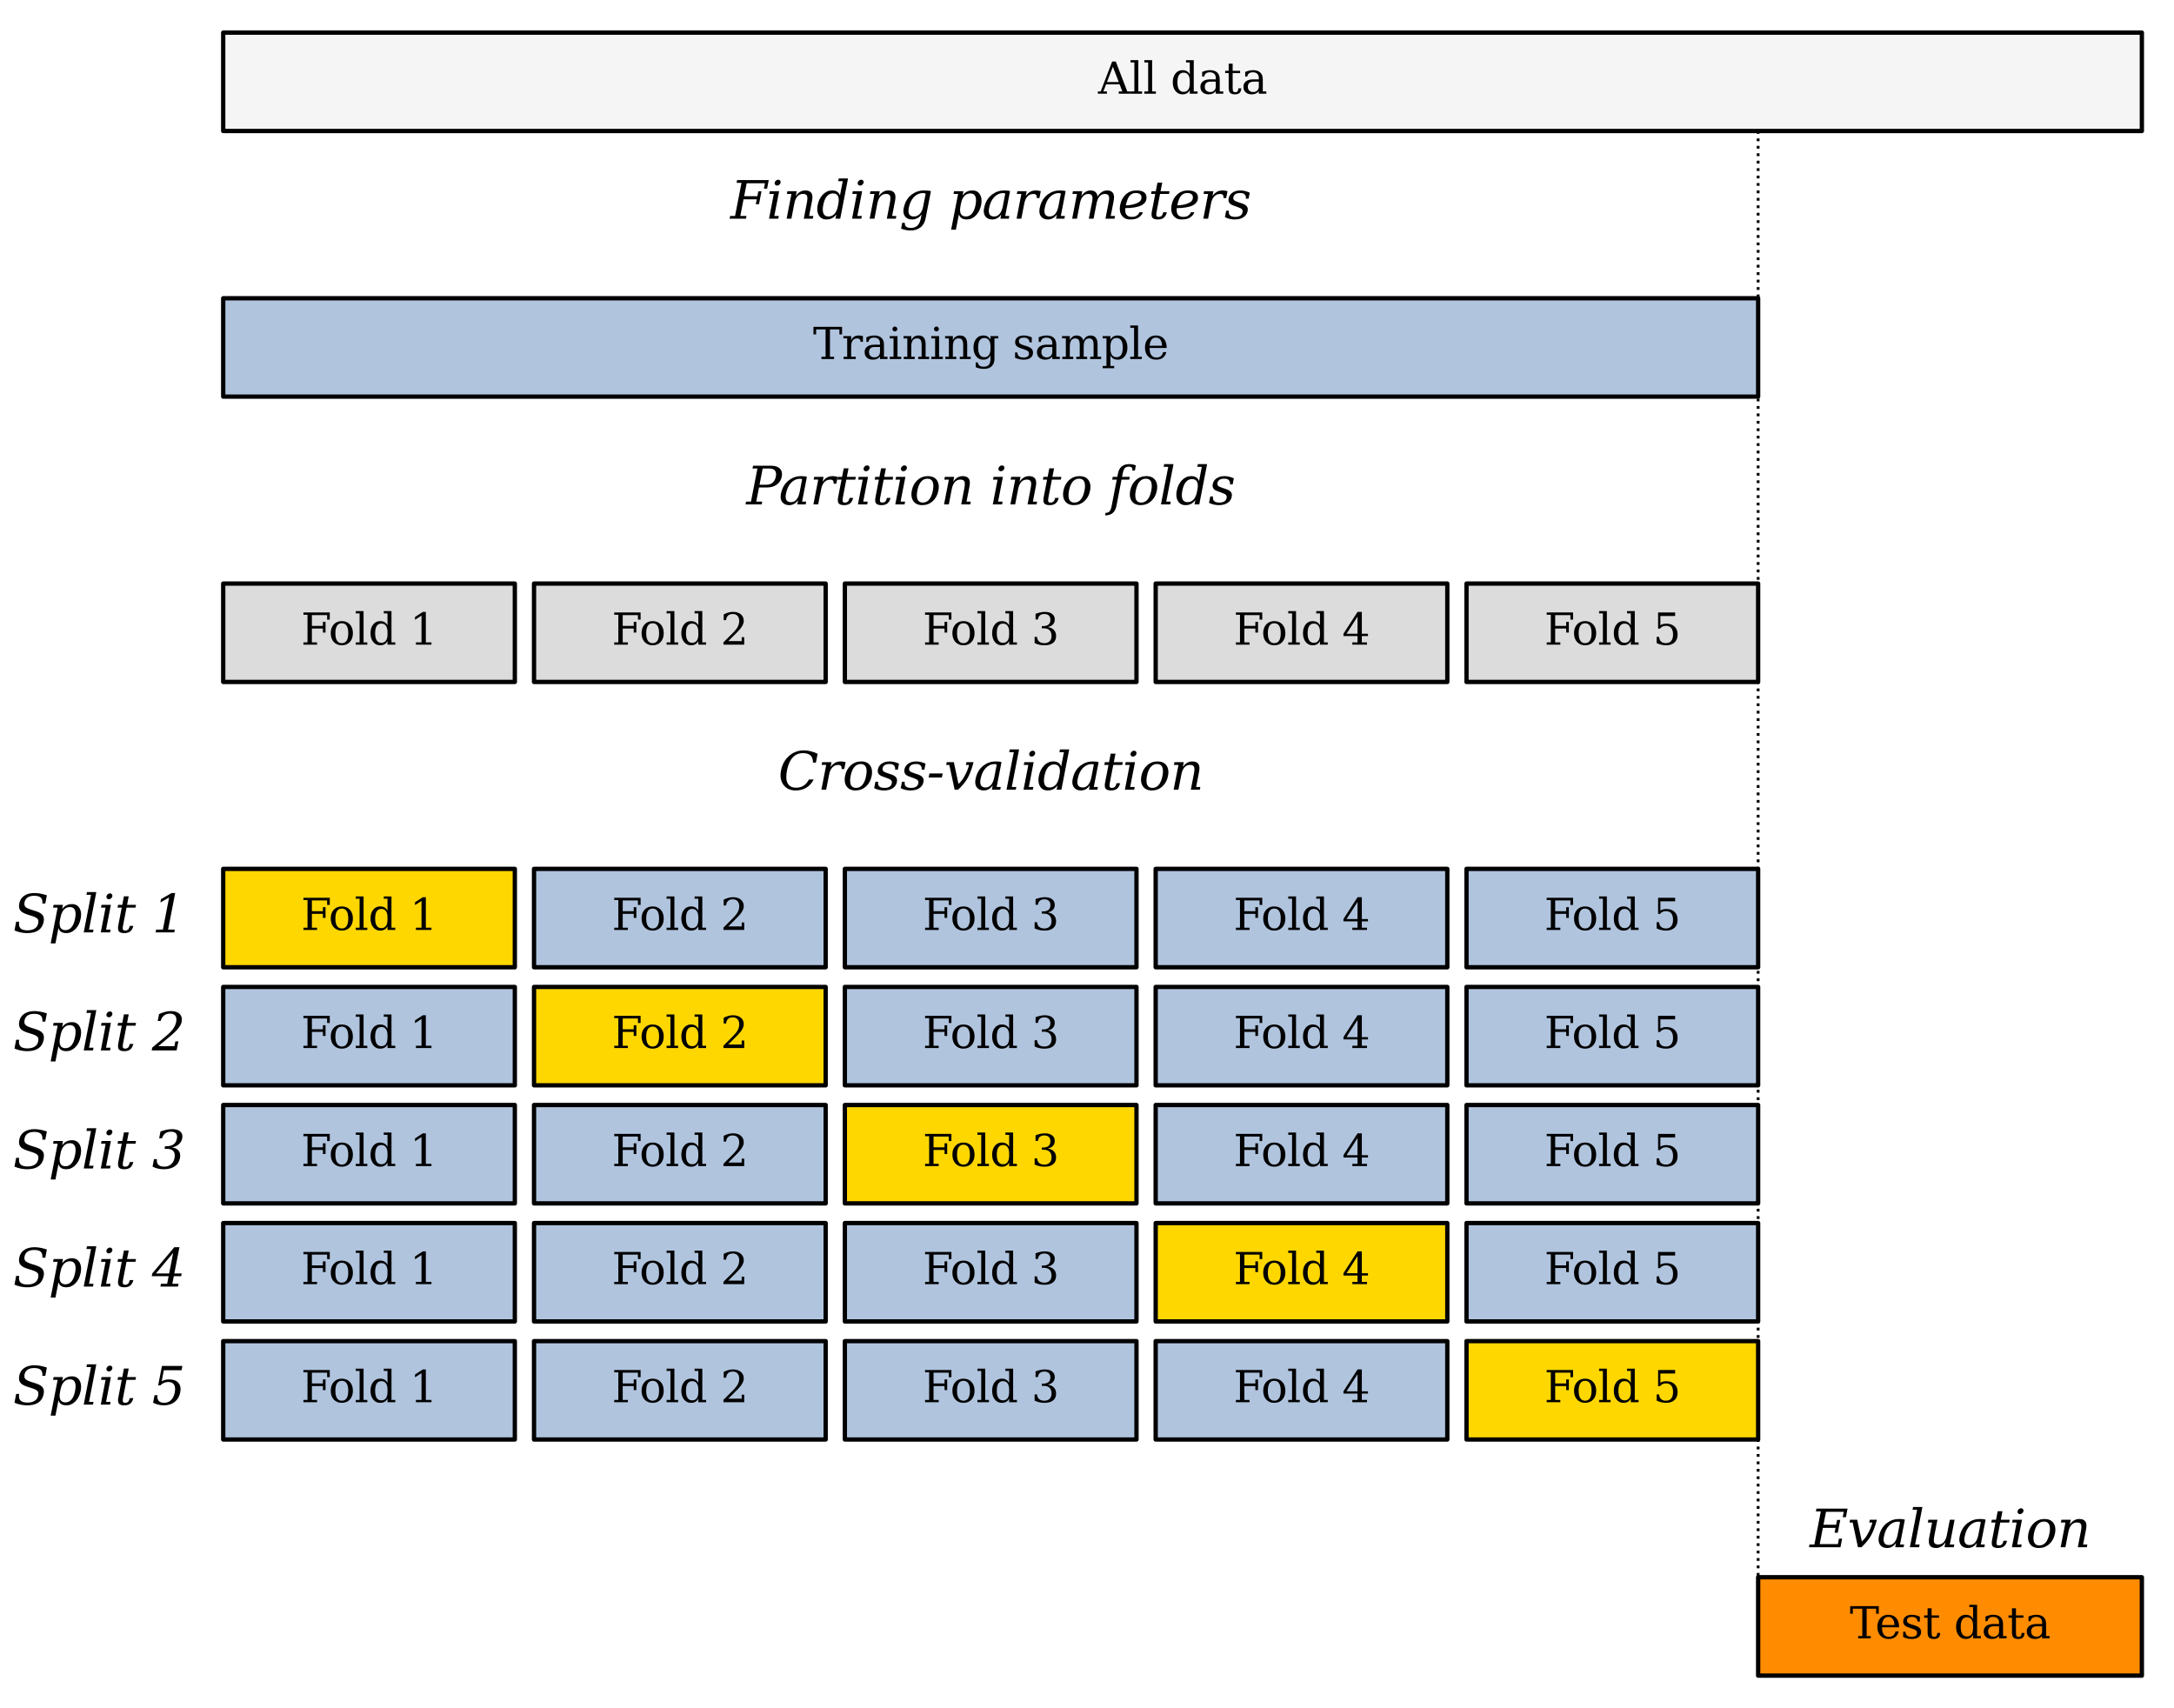 <?xml version="1.0" encoding="utf-8" standalone="no"?>
<!DOCTYPE svg PUBLIC "-//W3C//DTD SVG 1.1//EN"
  "http://www.w3.org/Graphics/SVG/1.1/DTD/svg11.dtd">
<svg xmlns:xlink="http://www.w3.org/1999/xlink" width="504pt" height="396pt" viewBox="0 0 504 396" xmlns="http://www.w3.org/2000/svg" version="1.1">
 <defs>
  <style type="text/css">*{stroke-linejoin: round; stroke-linecap: butt}</style>
 </defs>
 <g id="figure_1">
  <g id="patch_1">
   <path d="M 0 396 
L 504 396 
L 504 0 
L 0 0 
z
" style="fill: #ffffff"/>
  </g>
  <g id="axes_1">
   <g id="line2d_1">
    <path d="M 407.591 30.369 
L 407.591 388.438 
" clip-path="url(#p365c0acd84)" style="fill: none; stroke-dasharray: 0.65,1.073; stroke-dashoffset: 0; stroke: #000000; stroke-width: 0.65"/>
   </g>
   <g id="patch_2">
    <path d="M 51.746 30.369 
L 496.552 30.369 
L 496.552 7.562 
L 51.746 7.562 
z
" clip-path="url(#p365c0acd84)" style="fill: #f5f5f5; stroke: #000000; stroke-linejoin: miter"/>
   </g>
   <g id="patch_3">
    <path d="M 51.746 91.947 
L 407.591 91.947 
L 407.591 69.141 
L 51.746 69.141 
z
" clip-path="url(#p365c0acd84)" style="fill: #b0c4de; stroke: #000000; stroke-linejoin: miter"/>
   </g>
   <g id="patch_4">
    <path d="M 51.746 158.088 
L 119.356 158.088 
L 119.356 135.281 
L 51.746 135.281 
z
" clip-path="url(#p365c0acd84)" style="fill: #dcdcdc; stroke: #000000; stroke-linejoin: miter"/>
   </g>
   <g id="patch_5">
    <path d="M 123.804 158.088 
L 191.415 158.088 
L 191.415 135.281 
L 123.804 135.281 
z
" clip-path="url(#p365c0acd84)" style="fill: #dcdcdc; stroke: #000000; stroke-linejoin: miter"/>
   </g>
   <g id="patch_6">
    <path d="M 195.863 158.088 
L 263.473 158.088 
L 263.473 135.281 
L 195.863 135.281 
z
" clip-path="url(#p365c0acd84)" style="fill: #dcdcdc; stroke: #000000; stroke-linejoin: miter"/>
   </g>
   <g id="patch_7">
    <path d="M 267.921 158.088 
L 335.532 158.088 
L 335.532 135.281 
L 267.921 135.281 
z
" clip-path="url(#p365c0acd84)" style="fill: #dcdcdc; stroke: #000000; stroke-linejoin: miter"/>
   </g>
   <g id="patch_8">
    <path d="M 339.98 158.088 
L 407.591 158.088 
L 407.591 135.281 
L 339.98 135.281 
z
" clip-path="url(#p365c0acd84)" style="fill: #dcdcdc; stroke: #000000; stroke-linejoin: miter"/>
   </g>
   <g id="patch_9">
    <path d="M 51.746 224.228 
L 119.356 224.228 
L 119.356 201.421 
L 51.746 201.421 
z
" clip-path="url(#p365c0acd84)" style="fill: #ffd700; stroke: #000000; stroke-linejoin: miter"/>
   </g>
   <g id="patch_10">
    <path d="M 123.804 224.228 
L 191.415 224.228 
L 191.415 201.421 
L 123.804 201.421 
z
" clip-path="url(#p365c0acd84)" style="fill: #b0c4de; stroke: #000000; stroke-linejoin: miter"/>
   </g>
   <g id="patch_11">
    <path d="M 195.863 224.228 
L 263.473 224.228 
L 263.473 201.421 
L 195.863 201.421 
z
" clip-path="url(#p365c0acd84)" style="fill: #b0c4de; stroke: #000000; stroke-linejoin: miter"/>
   </g>
   <g id="patch_12">
    <path d="M 267.921 224.228 
L 335.532 224.228 
L 335.532 201.421 
L 267.921 201.421 
z
" clip-path="url(#p365c0acd84)" style="fill: #b0c4de; stroke: #000000; stroke-linejoin: miter"/>
   </g>
   <g id="patch_13">
    <path d="M 339.98 224.228 
L 407.591 224.228 
L 407.591 201.421 
L 339.98 201.421 
z
" clip-path="url(#p365c0acd84)" style="fill: #b0c4de; stroke: #000000; stroke-linejoin: miter"/>
   </g>
   <g id="patch_14">
    <path d="M 51.746 251.596 
L 119.356 251.596 
L 119.356 228.789 
L 51.746 228.789 
z
" clip-path="url(#p365c0acd84)" style="fill: #b0c4de; stroke: #000000; stroke-linejoin: miter"/>
   </g>
   <g id="patch_15">
    <path d="M 123.804 251.596 
L 191.415 251.596 
L 191.415 228.789 
L 123.804 228.789 
z
" clip-path="url(#p365c0acd84)" style="fill: #ffd700; stroke: #000000; stroke-linejoin: miter"/>
   </g>
   <g id="patch_16">
    <path d="M 195.863 251.596 
L 263.473 251.596 
L 263.473 228.789 
L 195.863 228.789 
z
" clip-path="url(#p365c0acd84)" style="fill: #b0c4de; stroke: #000000; stroke-linejoin: miter"/>
   </g>
   <g id="patch_17">
    <path d="M 267.921 251.596 
L 335.532 251.596 
L 335.532 228.789 
L 267.921 228.789 
z
" clip-path="url(#p365c0acd84)" style="fill: #b0c4de; stroke: #000000; stroke-linejoin: miter"/>
   </g>
   <g id="patch_18">
    <path d="M 339.98 251.596 
L 407.591 251.596 
L 407.591 228.789 
L 339.98 228.789 
z
" clip-path="url(#p365c0acd84)" style="fill: #b0c4de; stroke: #000000; stroke-linejoin: miter"/>
   </g>
   <g id="patch_19">
    <path d="M 51.746 278.965 
L 119.356 278.965 
L 119.356 256.158 
L 51.746 256.158 
z
" clip-path="url(#p365c0acd84)" style="fill: #b0c4de; stroke: #000000; stroke-linejoin: miter"/>
   </g>
   <g id="patch_20">
    <path d="M 123.804 278.965 
L 191.415 278.965 
L 191.415 256.158 
L 123.804 256.158 
z
" clip-path="url(#p365c0acd84)" style="fill: #b0c4de; stroke: #000000; stroke-linejoin: miter"/>
   </g>
   <g id="patch_21">
    <path d="M 195.863 278.965 
L 263.473 278.965 
L 263.473 256.158 
L 195.863 256.158 
z
" clip-path="url(#p365c0acd84)" style="fill: #ffd700; stroke: #000000; stroke-linejoin: miter"/>
   </g>
   <g id="patch_22">
    <path d="M 267.921 278.965 
L 335.532 278.965 
L 335.532 256.158 
L 267.921 256.158 
z
" clip-path="url(#p365c0acd84)" style="fill: #b0c4de; stroke: #000000; stroke-linejoin: miter"/>
   </g>
   <g id="patch_23">
    <path d="M 339.98 278.965 
L 407.591 278.965 
L 407.591 256.158 
L 339.98 256.158 
z
" clip-path="url(#p365c0acd84)" style="fill: #b0c4de; stroke: #000000; stroke-linejoin: miter"/>
   </g>
   <g id="patch_24">
    <path d="M 51.746 306.333 
L 119.356 306.333 
L 119.356 283.526 
L 51.746 283.526 
z
" clip-path="url(#p365c0acd84)" style="fill: #b0c4de; stroke: #000000; stroke-linejoin: miter"/>
   </g>
   <g id="patch_25">
    <path d="M 123.804 306.333 
L 191.415 306.333 
L 191.415 283.526 
L 123.804 283.526 
z
" clip-path="url(#p365c0acd84)" style="fill: #b0c4de; stroke: #000000; stroke-linejoin: miter"/>
   </g>
   <g id="patch_26">
    <path d="M 195.863 306.333 
L 263.473 306.333 
L 263.473 283.526 
L 195.863 283.526 
z
" clip-path="url(#p365c0acd84)" style="fill: #b0c4de; stroke: #000000; stroke-linejoin: miter"/>
   </g>
   <g id="patch_27">
    <path d="M 267.921 306.333 
L 335.532 306.333 
L 335.532 283.526 
L 267.921 283.526 
z
" clip-path="url(#p365c0acd84)" style="fill: #ffd700; stroke: #000000; stroke-linejoin: miter"/>
   </g>
   <g id="patch_28">
    <path d="M 339.98 306.333 
L 407.591 306.333 
L 407.591 283.526 
L 339.98 283.526 
z
" clip-path="url(#p365c0acd84)" style="fill: #b0c4de; stroke: #000000; stroke-linejoin: miter"/>
   </g>
   <g id="patch_29">
    <path d="M 51.746 333.702 
L 119.356 333.702 
L 119.356 310.895 
L 51.746 310.895 
z
" clip-path="url(#p365c0acd84)" style="fill: #b0c4de; stroke: #000000; stroke-linejoin: miter"/>
   </g>
   <g id="patch_30">
    <path d="M 123.804 333.702 
L 191.415 333.702 
L 191.415 310.895 
L 123.804 310.895 
z
" clip-path="url(#p365c0acd84)" style="fill: #b0c4de; stroke: #000000; stroke-linejoin: miter"/>
   </g>
   <g id="patch_31">
    <path d="M 195.863 333.702 
L 263.473 333.702 
L 263.473 310.895 
L 195.863 310.895 
z
" clip-path="url(#p365c0acd84)" style="fill: #b0c4de; stroke: #000000; stroke-linejoin: miter"/>
   </g>
   <g id="patch_32">
    <path d="M 267.921 333.702 
L 335.532 333.702 
L 335.532 310.895 
L 267.921 310.895 
z
" clip-path="url(#p365c0acd84)" style="fill: #b0c4de; stroke: #000000; stroke-linejoin: miter"/>
   </g>
   <g id="patch_33">
    <path d="M 339.98 333.702 
L 407.591 333.702 
L 407.591 310.895 
L 339.98 310.895 
z
" clip-path="url(#p365c0acd84)" style="fill: #ffd700; stroke: #000000; stroke-linejoin: miter"/>
   </g>
   <g id="patch_34">
    <path d="M 407.591 388.438 
L 496.552 388.438 
L 496.552 365.631 
L 407.591 365.631 
z
" clip-path="url(#p365c0acd84)" style="fill: #ff8c00; stroke: #000000; stroke-linejoin: miter"/>
   </g>
   <g id="text_1">
    <!-- All data -->
    <g transform="translate(254.578 21.725)scale(0.1 -0.1)">
     <defs>
      <path id="DejaVuSerif-41" d="M 1281 1691 
L 2994 1691 
L 2138 3909 
L 1281 1691 
z
M -38 0 
L -38 331 
L 372 331 
L 2034 4666 
L 2559 4666 
L 4225 331 
L 4684 331 
L 4684 0 
L 2988 0 
L 2988 331 
L 3506 331 
L 3116 1356 
L 1153 1356 
L 763 331 
L 1275 331 
L 1275 0 
L -38 0 
z
" transform="scale(0.016)"/>
      <path id="DejaVuSerif-6c" d="M 1313 331 
L 1856 331 
L 1856 0 
L 184 0 
L 184 331 
L 738 331 
L 738 4531 
L 184 4531 
L 184 4863 
L 1313 4863 
L 1313 331 
z
" transform="scale(0.016)"/>
      <path id="DejaVuSerif-20" transform="scale(0.016)"/>
      <path id="DejaVuSerif-64" d="M 3359 331 
L 3909 331 
L 3909 0 
L 2784 0 
L 2784 519 
Q 2616 206 2355 57 
Q 2094 -91 1709 -91 
Q 1097 -91 708 395 
Q 319 881 319 1663 
Q 319 2444 706 2928 
Q 1094 3413 1709 3413 
Q 2094 3413 2355 3264 
Q 2616 3116 2784 2803 
L 2784 4531 
L 2241 4531 
L 2241 4863 
L 3359 4863 
L 3359 331 
z
M 2784 1497 
L 2784 1825 
Q 2784 2422 2554 2737 
Q 2325 3053 1888 3053 
Q 1444 3053 1217 2703 
Q 991 2353 991 1663 
Q 991 975 1217 622 
Q 1444 269 1888 269 
Q 2325 269 2554 583 
Q 2784 897 2784 1497 
z
" transform="scale(0.016)"/>
      <path id="DejaVuSerif-61" d="M 2547 1044 
L 2547 1747 
L 1806 1747 
Q 1378 1747 1168 1562 
Q 959 1378 959 997 
Q 959 650 1171 447 
Q 1384 244 1747 244 
Q 2106 244 2326 466 
Q 2547 688 2547 1044 
z
M 3122 2075 
L 3122 331 
L 3634 331 
L 3634 0 
L 2547 0 
L 2547 359 
Q 2356 128 2106 18 
Q 1856 -91 1522 -91 
Q 969 -91 644 203 
Q 319 497 319 997 
Q 319 1513 691 1797 
Q 1063 2081 1741 2081 
L 2547 2081 
L 2547 2309 
Q 2547 2688 2317 2895 
Q 2088 3103 1672 3103 
Q 1328 3103 1125 2947 
Q 922 2791 872 2484 
L 575 2484 
L 575 3156 
Q 875 3284 1158 3348 
Q 1441 3413 1709 3413 
Q 2400 3413 2761 3070 
Q 3122 2728 3122 2075 
z
" transform="scale(0.016)"/>
      <path id="DejaVuSerif-74" d="M 691 2988 
L 184 2988 
L 184 3322 
L 691 3322 
L 691 4353 
L 1269 4353 
L 1269 3322 
L 2350 3322 
L 2350 2988 
L 1269 2988 
L 1269 878 
Q 1269 456 1350 337 
Q 1431 219 1650 219 
Q 1875 219 1978 351 
Q 2081 484 2088 781 
L 2522 781 
Q 2497 328 2275 118 
Q 2053 -91 1600 -91 
Q 1103 -91 897 129 
Q 691 350 691 878 
L 691 2988 
z
" transform="scale(0.016)"/>
     </defs>
     <use xlink:href="#DejaVuSerif-41"/>
     <use xlink:href="#DejaVuSerif-6c" x="72.217"/>
     <use xlink:href="#DejaVuSerif-6c" x="104.199"/>
     <use xlink:href="#DejaVuSerif-20" x="136.182"/>
     <use xlink:href="#DejaVuSerif-64" x="167.969"/>
     <use xlink:href="#DejaVuSerif-61" x="231.982"/>
     <use xlink:href="#DejaVuSerif-74" x="291.602"/>
     <use xlink:href="#DejaVuSerif-61" x="331.787"/>
    </g>
   </g>
   <g id="text_2">
    <!-- Finding parameters -->
    <g transform="translate(169.335 50.7)scale(0.12 -0.12)">
     <defs>
      <path id="DejaVuSerif-Italic-46" d="M -97 0 
L -34 331 
L 559 331 
L 1338 4331 
L 744 4331 
L 809 4666 
L 4628 4666 
L 4428 3628 
L 4044 3628 
L 4169 4281 
L 1963 4281 
L 1659 2719 
L 3253 2719 
L 3366 3303 
L 3750 3303 
L 3450 1753 
L 3066 1753 
L 3178 2338 
L 1584 2338 
L 1194 331 
L 1941 331 
L 1878 0 
L -97 0 
z
" transform="scale(0.016)"/>
      <path id="DejaVuSerif-Italic-69" d="M 1009 4353 
Q 1038 4497 1163 4603 
Q 1288 4709 1434 4709 
Q 1578 4709 1663 4603 
Q 1728 4522 1728 4422 
Q 1728 4388 1719 4353 
Q 1691 4206 1567 4103 
Q 1444 4000 1297 4000 
Q 1150 4000 1066 4103 
Q 1003 4181 1003 4281 
Q 1003 4316 1009 4353 
z
M 963 331 
L 1506 331 
L 1444 0 
L 325 0 
L 903 2988 
L 353 2988 
L 419 3322 
L 1544 3322 
L 963 331 
z
" transform="scale(0.016)"/>
      <path id="DejaVuSerif-Italic-6e" d="M 450 0 
L 1031 2988 
L 481 2988 
L 544 3322 
L 1669 3322 
L 1556 2731 
Q 1781 3069 2068 3241 
Q 2356 3413 2694 3413 
Q 3244 3413 3444 3097 
Q 3563 2906 3563 2588 
Q 3563 2378 3509 2113 
L 3163 331 
L 3675 331 
L 3613 0 
L 2522 0 
L 2897 1931 
Q 2959 2253 2959 2469 
Q 2959 2659 2909 2769 
Q 2803 2994 2425 2994 
Q 2025 2994 1759 2701 
Q 1494 2409 1384 1850 
L 1025 0 
L 450 0 
z
" transform="scale(0.016)"/>
      <path id="DejaVuSerif-Italic-64" d="M 3841 4863 
L 2897 0 
L 2322 0 
L 2422 519 
Q 2191 206 1902 57 
Q 1613 -91 1228 -91 
Q 616 -91 322 394 
Q 125 716 125 1166 
Q 125 1397 178 1663 
Q 331 2444 812 2928 
Q 1294 3413 1909 3413 
Q 2294 3413 2525 3264 
Q 2756 3116 2866 2803 
L 3200 4531 
L 2656 4531 
L 2722 4863 
L 3841 4863 
z
M 2613 1497 
L 2675 1825 
Q 2722 2069 2722 2266 
Q 2722 2550 2622 2738 
Q 2456 3053 2019 3053 
Q 1575 3053 1279 2703 
Q 984 2353 850 1663 
Q 788 1347 788 1103 
Q 788 813 875 622 
Q 1031 269 1475 269 
Q 1913 269 2203 583 
Q 2494 897 2613 1497 
z
" transform="scale(0.016)"/>
      <path id="DejaVuSerif-Italic-67" d="M 3822 3322 
L 3188 72 
Q 3044 -672 2581 -1031 
Q 2078 -1422 1381 -1422 
Q 1053 -1422 765 -1362 
Q 478 -1303 225 -1184 
L 363 -488 
L 663 -488 
Q 653 -813 834 -963 
Q 1016 -1113 1406 -1113 
Q 1913 -1113 2203 -825 
Q 2494 -544 2613 72 
L 2700 519 
Q 2472 206 2181 57 
Q 1891 -91 1525 -91 
Q 975 -91 697 281 
Q 522 516 503 841 
Q 491 1031 534 1256 
Q 750 2359 1516 2928 
Q 2169 3409 2931 3413 
Q 3631 3416 3822 3322 
z
M 3184 2988 
Q 3181 3094 2844 3094 
Q 2234 3094 1775 2625 
Q 1316 2153 1147 1297 
Q 1100 1044 1113 853 
Q 1125 659 1203 528 
Q 1356 269 1756 269 
Q 2194 269 2484 583 
Q 2775 897 2891 1497 
L 2953 1825 
L 3184 2988 
z
" transform="scale(0.016)"/>
      <path id="DejaVuSerif-Italic-20" transform="scale(0.016)"/>
      <path id="DejaVuSerif-Italic-70" d="M 1466 1825 
L 1400 1497 
Q 1353 1250 1353 1053 
Q 1353 769 1453 581 
Q 1622 269 2059 269 
Q 2500 269 2795 622 
Q 3091 975 3225 1663 
Q 3284 1978 3284 2225 
Q 3284 2513 3200 2703 
Q 3041 3053 2600 3053 
Q 2163 3053 1872 2737 
Q 1581 2422 1466 1825 
z
M 1116 2988 
L 563 2988 
L 628 3322 
L 1756 3322 
L 1656 2803 
Q 1884 3116 2175 3264 
Q 2466 3413 2850 3413 
Q 3463 3413 3753 2928 
Q 3947 2609 3947 2163 
Q 3947 1928 3897 1663 
Q 3744 881 3262 395 
Q 2781 -91 2169 -91 
Q 1784 -91 1551 57 
Q 1319 206 1213 519 
L 850 -1331 
L 275 -1331 
L 1116 2988 
z
" transform="scale(0.016)"/>
      <path id="DejaVuSerif-Italic-61" d="M 2325 519 
Q 1909 -91 1238 -91 
Q 688 -91 409 281 
Q 216 544 216 919 
Q 216 1078 250 1256 
Q 463 2359 1231 2928 
Q 1884 3413 2675 3413 
Q 3206 3413 3388 3322 
L 2806 331 
L 3300 331 
L 3238 0 
L 2225 0 
L 2325 519 
z
M 822 938 
Q 822 269 1469 269 
Q 1863 269 2130 583 
Q 2397 897 2516 1497 
L 2806 3003 
L 2806 3003 
Q 2806 3094 2556 3094 
Q 1956 3094 1491 2625 
Q 1028 2153 863 1297 
Q 822 1097 822 938 
z
" transform="scale(0.016)"/>
      <path id="DejaVuSerif-Italic-72" d="M 3375 3328 
L 3213 2497 
L 2881 2497 
Q 2891 2559 2891 2613 
Q 2891 2775 2816 2866 
Q 2719 2988 2484 2988 
Q 2059 2988 1775 2694 
Q 1491 2400 1384 1850 
L 1025 0 
L 450 0 
L 1031 2994 
L 481 2994 
L 544 3322 
L 1669 3322 
L 1556 2731 
Q 1791 3078 2089 3245 
Q 2388 3413 2769 3413 
Q 2909 3413 3059 3391 
Q 3209 3369 3375 3328 
z
" transform="scale(0.016)"/>
      <path id="DejaVuSerif-Italic-6d" d="M 3503 2675 
Q 3741 3041 4034 3227 
Q 4328 3413 4672 3413 
Q 5194 3413 5388 3088 
Q 5503 2894 5503 2578 
Q 5503 2372 5453 2113 
L 5106 331 
L 5625 331 
L 5563 0 
L 4469 0 
L 4866 2047 
Q 4913 2291 4913 2466 
Q 4913 2659 4856 2772 
Q 4750 2988 4403 2988 
Q 4019 2988 3761 2697 
Q 3503 2406 3394 1850 
L 3034 0 
L 2459 0 
L 2863 2069 
Q 2906 2303 2906 2472 
Q 2906 2666 2850 2775 
Q 2741 2988 2394 2988 
Q 2009 2988 1751 2697 
Q 1494 2406 1384 1850 
L 1025 0 
L 450 0 
L 1031 2994 
L 481 2994 
L 544 3322 
L 1669 3322 
L 1556 2731 
Q 1778 3063 2059 3238 
Q 2341 3413 2653 3413 
Q 3041 3413 3262 3220 
Q 3484 3028 3503 2675 
z
" transform="scale(0.016)"/>
      <path id="DejaVuSerif-Italic-65" d="M 938 1275 
Q 925 1156 925 1050 
Q 925 756 1031 563 
Q 1216 219 1709 219 
Q 2072 219 2250 328 
Q 2569 525 2644 778 
L 3066 778 
Q 2941 381 2475 103 
Q 2150 -91 1506 -91 
Q 863 -91 516 388 
Q 272 722 272 1206 
Q 272 1419 319 1659 
Q 472 2450 1000 2931 
Q 1528 3413 2278 3413 
Q 3500 3413 3500 2547 
Q 3500 1913 2859 1603 
Q 2206 1288 938 1275 
z
M 2541 1975 
Q 2891 2181 2891 2569 
Q 2891 3103 2181 3103 
Q 1763 3103 1472 2784 
Q 1181 2466 1003 1606 
Q 2006 1653 2541 1975 
z
" transform="scale(0.016)"/>
      <path id="DejaVuSerif-Italic-74" d="M 856 2988 
L 350 2988 
L 416 3322 
L 922 3322 
L 1122 4353 
L 1700 4353 
L 1500 3322 
L 2581 3322 
L 2516 2988 
L 1434 2988 
L 1025 878 
Q 978 631 978 488 
Q 978 388 1000 338 
Q 1059 219 1278 219 
Q 1503 219 1633 351 
Q 1763 484 1825 781 
L 2259 781 
Q 2147 328 1884 118 
Q 1622 -91 1169 -91 
Q 672 -91 506 131 
Q 406 266 406 516 
Q 406 675 447 878 
L 856 2988 
z
" transform="scale(0.016)"/>
      <path id="DejaVuSerif-Italic-73" d="M 222 959 
L 553 959 
Q 541 869 541 788 
Q 541 219 1313 219 
Q 2088 219 2200 788 
Q 2209 844 2209 944 
Q 2209 1041 2103 1158 
Q 1997 1275 1550 1428 
L 1159 1569 
Q 759 1706 629 1882 
Q 500 2059 500 2263 
Q 500 2344 516 2438 
Q 606 2894 990 3153 
Q 1375 3413 1931 3413 
Q 2484 3413 3066 3144 
L 2925 2419 
L 2594 2419 
Q 2606 2491 2606 2553 
Q 2606 2781 2448 2942 
Q 2291 3103 1925 3103 
Q 1191 3103 1091 2591 
Q 1078 2538 1078 2444 
Q 1078 2347 1179 2237 
Q 1281 2128 1678 1997 
L 2106 1856 
Q 2550 1709 2716 1488 
Q 2831 1331 2831 1178 
Q 2831 522 2306 181 
Q 1894 -91 1262 -91 
Q 631 -91 72 184 
L 222 959 
z
" transform="scale(0.016)"/>
     </defs>
     <use xlink:href="#DejaVuSerif-Italic-46"/>
     <use xlink:href="#DejaVuSerif-Italic-69" x="69.385"/>
     <use xlink:href="#DejaVuSerif-Italic-6e" x="101.367"/>
     <use xlink:href="#DejaVuSerif-Italic-64" x="165.771"/>
     <use xlink:href="#DejaVuSerif-Italic-69" x="229.785"/>
     <use xlink:href="#DejaVuSerif-Italic-6e" x="261.768"/>
     <use xlink:href="#DejaVuSerif-Italic-67" x="326.172"/>
     <use xlink:href="#DejaVuSerif-Italic-20" x="390.186"/>
     <use xlink:href="#DejaVuSerif-Italic-70" x="421.973"/>
     <use xlink:href="#DejaVuSerif-Italic-61" x="485.986"/>
     <use xlink:href="#DejaVuSerif-Italic-72" x="545.605"/>
     <use xlink:href="#DejaVuSerif-Italic-61" x="593.408"/>
     <use xlink:href="#DejaVuSerif-Italic-6d" x="653.027"/>
     <use xlink:href="#DejaVuSerif-Italic-65" x="747.852"/>
     <use xlink:href="#DejaVuSerif-Italic-74" x="807.031"/>
     <use xlink:href="#DejaVuSerif-Italic-65" x="847.217"/>
     <use xlink:href="#DejaVuSerif-Italic-72" x="906.396"/>
     <use xlink:href="#DejaVuSerif-Italic-73" x="954.199"/>
    </g>
   </g>
   <g id="text_3">
    <!-- Training sample -->
    <g transform="translate(188.485 83.232)scale(0.1 -0.1)">
     <defs>
      <path id="DejaVuSerif-54" d="M 1222 0 
L 1222 331 
L 1819 331 
L 1819 4294 
L 447 4294 
L 447 3566 
L 63 3566 
L 63 4666 
L 4206 4666 
L 4206 3566 
L 3822 3566 
L 3822 4294 
L 2450 4294 
L 2450 331 
L 3047 331 
L 3047 0 
L 1222 0 
z
" transform="scale(0.016)"/>
      <path id="DejaVuSerif-72" d="M 3059 3328 
L 3059 2497 
L 2728 2497 
Q 2713 2744 2591 2866 
Q 2469 2988 2234 2988 
Q 1809 2988 1582 2694 
Q 1356 2400 1356 1850 
L 1356 331 
L 2022 331 
L 2022 0 
L 263 0 
L 263 331 
L 781 331 
L 781 2994 
L 231 2994 
L 231 3322 
L 1356 3322 
L 1356 2731 
Q 1525 3078 1790 3245 
Q 2056 3413 2438 3413 
Q 2578 3413 2733 3391 
Q 2888 3369 3059 3328 
z
" transform="scale(0.016)"/>
      <path id="DejaVuSerif-69" d="M 622 4353 
Q 622 4497 726 4603 
Q 831 4709 978 4709 
Q 1122 4709 1226 4603 
Q 1331 4497 1331 4353 
Q 1331 4206 1228 4103 
Q 1125 4000 978 4000 
Q 831 4000 726 4103 
Q 622 4206 622 4353 
z
M 1356 331 
L 1900 331 
L 1900 0 
L 231 0 
L 231 331 
L 781 331 
L 781 2988 
L 231 2988 
L 231 3322 
L 1356 3322 
L 1356 331 
z
" transform="scale(0.016)"/>
      <path id="DejaVuSerif-6e" d="M 263 0 
L 263 331 
L 781 331 
L 781 2988 
L 231 2988 
L 231 3322 
L 1356 3322 
L 1356 2731 
Q 1516 3069 1770 3241 
Q 2025 3413 2363 3413 
Q 2913 3413 3172 3097 
Q 3431 2781 3431 2113 
L 3431 331 
L 3944 331 
L 3944 0 
L 2356 0 
L 2356 331 
L 2853 331 
L 2853 1931 
Q 2853 2541 2703 2767 
Q 2553 2994 2175 2994 
Q 1775 2994 1565 2701 
Q 1356 2409 1356 1850 
L 1356 331 
L 1856 331 
L 1856 0 
L 263 0 
z
" transform="scale(0.016)"/>
      <path id="DejaVuSerif-67" d="M 3359 2988 
L 3359 72 
Q 3359 -644 2965 -1033 
Q 2572 -1422 1844 -1422 
Q 1516 -1422 1216 -1362 
Q 916 -1303 641 -1184 
L 641 -488 
L 941 -488 
Q 997 -813 1206 -963 
Q 1416 -1113 1806 -1113 
Q 2313 -1113 2548 -827 
Q 2784 -541 2784 72 
L 2784 519 
Q 2616 206 2355 57 
Q 2094 -91 1709 -91 
Q 1097 -91 708 395 
Q 319 881 319 1663 
Q 319 2444 706 2928 
Q 1094 3413 1709 3413 
Q 2094 3413 2355 3264 
Q 2616 3116 2784 2803 
L 2784 3322 
L 3909 3322 
L 3909 2988 
L 3359 2988 
z
M 2784 1825 
Q 2784 2422 2554 2737 
Q 2325 3053 1888 3053 
Q 1444 3053 1217 2703 
Q 991 2353 991 1663 
Q 991 975 1217 622 
Q 1444 269 1888 269 
Q 2325 269 2554 583 
Q 2784 897 2784 1497 
L 2784 1825 
z
" transform="scale(0.016)"/>
      <path id="DejaVuSerif-73" d="M 359 184 
L 359 959 
L 691 959 
Q 703 588 923 403 
Q 1144 219 1575 219 
Q 1963 219 2166 364 
Q 2369 509 2369 788 
Q 2369 1006 2220 1140 
Q 2072 1275 1594 1428 
L 1178 1569 
Q 750 1706 558 1912 
Q 366 2119 366 2438 
Q 366 2894 700 3153 
Q 1034 3413 1625 3413 
Q 1888 3413 2178 3344 
Q 2469 3275 2778 3144 
L 2778 2419 
L 2447 2419 
Q 2434 2741 2221 2922 
Q 2009 3103 1644 3103 
Q 1281 3103 1095 2975 
Q 909 2847 909 2591 
Q 909 2381 1050 2254 
Q 1191 2128 1613 1997 
L 2069 1856 
Q 2541 1709 2748 1489 
Q 2956 1269 2956 922 
Q 2956 450 2595 179 
Q 2234 -91 1600 -91 
Q 1278 -91 972 -22 
Q 666 47 359 184 
z
" transform="scale(0.016)"/>
      <path id="DejaVuSerif-6d" d="M 3316 2675 
Q 3481 3041 3739 3227 
Q 3997 3413 4341 3413 
Q 4863 3413 5119 3089 
Q 5375 2766 5375 2113 
L 5375 331 
L 5894 331 
L 5894 0 
L 4300 0 
L 4300 331 
L 4800 331 
L 4800 2047 
Q 4800 2556 4650 2772 
Q 4500 2988 4153 2988 
Q 3769 2988 3567 2697 
Q 3366 2406 3366 1850 
L 3366 331 
L 3866 331 
L 3866 0 
L 2291 0 
L 2291 331 
L 2791 331 
L 2791 2069 
Q 2791 2566 2641 2777 
Q 2491 2988 2144 2988 
Q 1759 2988 1557 2697 
Q 1356 2406 1356 1850 
L 1356 331 
L 1856 331 
L 1856 0 
L 263 0 
L 263 331 
L 781 331 
L 781 2994 
L 231 2994 
L 231 3322 
L 1356 3322 
L 1356 2731 
Q 1516 3063 1762 3238 
Q 2009 3413 2322 3413 
Q 2709 3413 2968 3220 
Q 3228 3028 3316 2675 
z
" transform="scale(0.016)"/>
      <path id="DejaVuSerif-70" d="M 1313 1825 
L 1313 1497 
Q 1313 897 1542 583 
Q 1772 269 2209 269 
Q 2650 269 2876 622 
Q 3103 975 3103 1663 
Q 3103 2353 2876 2703 
Q 2650 3053 2209 3053 
Q 1772 3053 1542 2737 
Q 1313 2422 1313 1825 
z
M 738 2988 
L 184 2988 
L 184 3322 
L 1313 3322 
L 1313 2803 
Q 1481 3116 1742 3264 
Q 2003 3413 2388 3413 
Q 3000 3413 3387 2928 
Q 3775 2444 3775 1663 
Q 3775 881 3387 395 
Q 3000 -91 2388 -91 
Q 2003 -91 1742 57 
Q 1481 206 1313 519 
L 1313 -997 
L 1856 -997 
L 1856 -1331 
L 184 -1331 
L 184 -997 
L 738 -997 
L 738 2988 
z
" transform="scale(0.016)"/>
      <path id="DejaVuSerif-65" d="M 3469 1600 
L 991 1600 
L 991 1575 
Q 991 903 1244 561 
Q 1497 219 1991 219 
Q 2369 219 2611 417 
Q 2853 616 2950 1006 
L 3413 1006 
Q 3275 459 2904 184 
Q 2534 -91 1931 -91 
Q 1203 -91 761 389 
Q 319 869 319 1663 
Q 319 2450 753 2931 
Q 1188 3413 1894 3413 
Q 2647 3413 3050 2948 
Q 3453 2484 3469 1600 
z
M 2791 1931 
Q 2772 2513 2545 2808 
Q 2319 3103 1894 3103 
Q 1497 3103 1269 2806 
Q 1041 2509 991 1931 
L 2791 1931 
z
" transform="scale(0.016)"/>
     </defs>
     <use xlink:href="#DejaVuSerif-54"/>
     <use xlink:href="#DejaVuSerif-72" x="66.699"/>
     <use xlink:href="#DejaVuSerif-61" x="114.502"/>
     <use xlink:href="#DejaVuSerif-69" x="174.121"/>
     <use xlink:href="#DejaVuSerif-6e" x="206.104"/>
     <use xlink:href="#DejaVuSerif-69" x="270.508"/>
     <use xlink:href="#DejaVuSerif-6e" x="302.49"/>
     <use xlink:href="#DejaVuSerif-67" x="366.895"/>
     <use xlink:href="#DejaVuSerif-20" x="430.908"/>
     <use xlink:href="#DejaVuSerif-73" x="462.695"/>
     <use xlink:href="#DejaVuSerif-61" x="514.014"/>
     <use xlink:href="#DejaVuSerif-6d" x="573.633"/>
     <use xlink:href="#DejaVuSerif-70" x="668.457"/>
     <use xlink:href="#DejaVuSerif-6c" x="732.471"/>
     <use xlink:href="#DejaVuSerif-65" x="764.453"/>
    </g>
   </g>
   <g id="text_4">
    <!-- Partition into folds -->
    <g transform="translate(173.026 116.925)scale(0.12 -0.12)">
     <defs>
      <path id="DejaVuSerif-Italic-50" d="M 1594 2375 
L 2419 2375 
Q 2884 2375 3176 2626 
Q 3469 2878 3559 3353 
Q 3653 3831 3458 4081 
Q 3263 4331 2797 4331 
L 1972 4331 
L 1594 2375 
z
M -97 0 
L -34 331 
L 559 331 
L 1338 4331 
L 744 4331 
L 809 4666 
L 3016 4666 
Q 3716 4666 4056 4311 
Q 4397 3956 4278 3353 
Q 4163 2753 3684 2397 
Q 3206 2041 2506 2041 
L 1528 2041 
L 1194 331 
L 1916 331 
L 1853 0 
L -97 0 
z
" transform="scale(0.016)"/>
      <path id="DejaVuSerif-Italic-6f" d="M 1644 219 
Q 2106 219 2414 584 
Q 2722 950 2859 1663 
Q 2922 1988 2922 2241 
Q 2922 2541 2834 2738 
Q 2669 3103 2206 3103 
Q 1744 3103 1436 2739 
Q 1128 2375 991 1663 
Q 928 1338 928 1088 
Q 928 784 1019 584 
Q 1184 219 1644 219 
z
M 1584 -91 
Q 859 -91 513 388 
Q 272 722 272 1203 
Q 272 1419 319 1663 
Q 472 2456 1005 2934 
Q 1538 3413 2266 3413 
Q 2994 3413 3341 2934 
Q 3578 2603 3578 2122 
Q 3578 1906 3531 1663 
Q 3378 869 2845 389 
Q 2313 -91 1584 -91 
z
" transform="scale(0.016)"/>
      <path id="DejaVuSerif-Italic-66" d="M 3191 4078 
L 2888 4078 
Q 2900 4144 2900 4203 
Q 2900 4347 2825 4434 
Q 2719 4556 2472 4556 
Q 2150 4556 1984 4379 
Q 1819 4203 1731 3750 
L 1647 3322 
L 2575 3322 
L 2509 2988 
L 1581 2988 
L 963 -206 
Q 853 -763 509 -1047 
Q 166 -1331 -394 -1331 
L -356 -1025 
Q -28 -1025 131 -850 
Q 297 -663 388 -206 
L 1006 2988 
L 456 2988 
L 522 3322 
L 1072 3322 
L 1153 3738 
Q 1263 4297 1606 4578 
Q 1950 4863 2509 4863 
Q 2719 4863 2920 4825 
Q 3122 4788 3316 4709 
L 3191 4078 
z
" transform="scale(0.016)"/>
      <path id="DejaVuSerif-Italic-6c" d="M 903 331 
L 1447 331 
L 1384 0 
L 266 0 
L 1147 4531 
L 594 4531 
L 656 4863 
L 1784 4863 
L 903 331 
z
" transform="scale(0.016)"/>
     </defs>
     <use xlink:href="#DejaVuSerif-Italic-50"/>
     <use xlink:href="#DejaVuSerif-Italic-61" x="62.785"/>
     <use xlink:href="#DejaVuSerif-Italic-72" x="122.404"/>
     <use xlink:href="#DejaVuSerif-Italic-74" x="170.207"/>
     <use xlink:href="#DejaVuSerif-Italic-69" x="210.393"/>
     <use xlink:href="#DejaVuSerif-Italic-74" x="242.375"/>
     <use xlink:href="#DejaVuSerif-Italic-69" x="282.561"/>
     <use xlink:href="#DejaVuSerif-Italic-6f" x="314.543"/>
     <use xlink:href="#DejaVuSerif-Italic-6e" x="374.748"/>
     <use xlink:href="#DejaVuSerif-Italic-20" x="439.152"/>
     <use xlink:href="#DejaVuSerif-Italic-69" x="470.939"/>
     <use xlink:href="#DejaVuSerif-Italic-6e" x="502.922"/>
     <use xlink:href="#DejaVuSerif-Italic-74" x="567.326"/>
     <use xlink:href="#DejaVuSerif-Italic-6f" x="607.512"/>
     <use xlink:href="#DejaVuSerif-Italic-20" x="667.717"/>
     <use xlink:href="#DejaVuSerif-Italic-66" x="699.504"/>
     <use xlink:href="#DejaVuSerif-Italic-6f" x="736.516"/>
     <use xlink:href="#DejaVuSerif-Italic-6c" x="796.721"/>
     <use xlink:href="#DejaVuSerif-Italic-64" x="828.703"/>
     <use xlink:href="#DejaVuSerif-Italic-73" x="892.717"/>
    </g>
   </g>
   <g id="text_5">
    <!-- Fold 1 -->
    <g transform="translate(69.776 149.444)scale(0.1 -0.1)">
     <defs>
      <path id="DejaVuSerif-46" d="M 353 0 
L 353 331 
L 947 331 
L 947 4331 
L 353 4331 
L 353 4666 
L 4172 4666 
L 4172 3628 
L 3788 3628 
L 3788 4281 
L 1581 4281 
L 1581 2719 
L 3175 2719 
L 3175 3303 
L 3559 3303 
L 3559 1753 
L 3175 1753 
L 3175 2338 
L 1581 2338 
L 1581 331 
L 2328 331 
L 2328 0 
L 353 0 
z
" transform="scale(0.016)"/>
      <path id="DejaVuSerif-6f" d="M 1925 219 
Q 2388 219 2623 584 
Q 2859 950 2859 1663 
Q 2859 2375 2623 2739 
Q 2388 3103 1925 3103 
Q 1463 3103 1227 2739 
Q 991 2375 991 1663 
Q 991 950 1228 584 
Q 1466 219 1925 219 
z
M 1925 -91 
Q 1200 -91 759 389 
Q 319 869 319 1663 
Q 319 2456 758 2934 
Q 1197 3413 1925 3413 
Q 2653 3413 3092 2934 
Q 3531 2456 3531 1663 
Q 3531 869 3092 389 
Q 2653 -91 1925 -91 
z
" transform="scale(0.016)"/>
      <path id="DejaVuSerif-31" d="M 909 0 
L 909 331 
L 1722 331 
L 1722 4213 
L 781 3603 
L 781 4013 
L 1919 4750 
L 2350 4750 
L 2350 331 
L 3163 331 
L 3163 0 
L 909 0 
z
" transform="scale(0.016)"/>
     </defs>
     <use xlink:href="#DejaVuSerif-46"/>
     <use xlink:href="#DejaVuSerif-6f" x="63.885"/>
     <use xlink:href="#DejaVuSerif-6c" x="124.09"/>
     <use xlink:href="#DejaVuSerif-64" x="156.072"/>
     <use xlink:href="#DejaVuSerif-20" x="220.086"/>
     <use xlink:href="#DejaVuSerif-31" x="251.873"/>
    </g>
   </g>
   <g id="text_6">
    <!-- Fold 2 -->
    <g transform="translate(141.835 149.444)scale(0.1 -0.1)">
     <defs>
      <path id="DejaVuSerif-32" d="M 819 3553 
L 469 3553 
L 469 4384 
Q 803 4563 1142 4656 
Q 1481 4750 1806 4750 
Q 2534 4750 2956 4397 
Q 3378 4044 3378 3438 
Q 3378 2753 2422 1800 
Q 2347 1728 2309 1691 
L 1131 513 
L 3078 513 
L 3078 1088 
L 3444 1088 
L 3444 0 
L 434 0 
L 434 341 
L 1850 1753 
Q 2319 2222 2519 2614 
Q 2719 3006 2719 3438 
Q 2719 3909 2473 4175 
Q 2228 4441 1797 4441 
Q 1350 4441 1106 4219 
Q 863 3997 819 3553 
z
" transform="scale(0.016)"/>
     </defs>
     <use xlink:href="#DejaVuSerif-46"/>
     <use xlink:href="#DejaVuSerif-6f" x="63.885"/>
     <use xlink:href="#DejaVuSerif-6c" x="124.09"/>
     <use xlink:href="#DejaVuSerif-64" x="156.072"/>
     <use xlink:href="#DejaVuSerif-20" x="220.086"/>
     <use xlink:href="#DejaVuSerif-32" x="251.873"/>
    </g>
   </g>
   <g id="text_7">
    <!-- Fold 3 -->
    <g transform="translate(213.893 149.444)scale(0.1 -0.1)">
     <defs>
      <path id="DejaVuSerif-33" d="M 622 4469 
Q 988 4606 1323 4678 
Q 1659 4750 1953 4750 
Q 2638 4750 3022 4454 
Q 3406 4159 3406 3634 
Q 3406 3213 3140 2930 
Q 2875 2647 2388 2547 
Q 2963 2466 3280 2130 
Q 3597 1794 3597 1259 
Q 3597 606 3158 257 
Q 2719 -91 1894 -91 
Q 1528 -91 1179 -12 
Q 831 66 488 225 
L 488 1131 
L 838 1131 
Q 869 681 1141 450 
Q 1413 219 1906 219 
Q 2384 219 2661 495 
Q 2938 772 2938 1253 
Q 2938 1803 2653 2086 
Q 2369 2369 1819 2369 
L 1522 2369 
L 1522 2688 
L 1678 2688 
Q 2225 2688 2498 2914 
Q 2772 3141 2772 3597 
Q 2772 4006 2547 4223 
Q 2322 4441 1900 4441 
Q 1478 4441 1245 4241 
Q 1013 4041 972 3647 
L 622 3647 
L 622 4469 
z
" transform="scale(0.016)"/>
     </defs>
     <use xlink:href="#DejaVuSerif-46"/>
     <use xlink:href="#DejaVuSerif-6f" x="63.885"/>
     <use xlink:href="#DejaVuSerif-6c" x="124.09"/>
     <use xlink:href="#DejaVuSerif-64" x="156.072"/>
     <use xlink:href="#DejaVuSerif-20" x="220.086"/>
     <use xlink:href="#DejaVuSerif-33" x="251.873"/>
    </g>
   </g>
   <g id="text_8">
    <!-- Fold 4 -->
    <g transform="translate(285.952 149.444)scale(0.1 -0.1)">
     <defs>
      <path id="DejaVuSerif-34" d="M 2234 1581 
L 2234 4063 
L 641 1581 
L 2234 1581 
z
M 3609 0 
L 1484 0 
L 1484 331 
L 2234 331 
L 2234 1247 
L 197 1247 
L 197 1588 
L 2241 4750 
L 2859 4750 
L 2859 1581 
L 3750 1581 
L 3750 1247 
L 2859 1247 
L 2859 331 
L 3609 331 
L 3609 0 
z
" transform="scale(0.016)"/>
     </defs>
     <use xlink:href="#DejaVuSerif-46"/>
     <use xlink:href="#DejaVuSerif-6f" x="63.885"/>
     <use xlink:href="#DejaVuSerif-6c" x="124.09"/>
     <use xlink:href="#DejaVuSerif-64" x="156.072"/>
     <use xlink:href="#DejaVuSerif-20" x="220.086"/>
     <use xlink:href="#DejaVuSerif-34" x="251.873"/>
    </g>
   </g>
   <g id="text_9">
    <!-- Fold 5 -->
    <g transform="translate(358.01 149.444)scale(0.1 -0.1)">
     <defs>
      <path id="DejaVuSerif-35" d="M 3219 4666 
L 3219 4153 
L 1081 4153 
L 1081 2816 
Q 1244 2928 1461 2984 
Q 1678 3041 1947 3041 
Q 2703 3041 3140 2622 
Q 3578 2203 3578 1478 
Q 3578 738 3136 323 
Q 2694 -91 1894 -91 
Q 1572 -91 1234 -12 
Q 897 66 544 225 
L 544 1131 
L 897 1131 
Q 925 688 1179 453 
Q 1434 219 1894 219 
Q 2388 219 2653 544 
Q 2919 869 2919 1478 
Q 2919 2084 2655 2407 
Q 2391 2731 1894 2731 
Q 1613 2731 1398 2631 
Q 1184 2531 1019 2322 
L 750 2322 
L 750 4666 
L 3219 4666 
z
" transform="scale(0.016)"/>
     </defs>
     <use xlink:href="#DejaVuSerif-46"/>
     <use xlink:href="#DejaVuSerif-6f" x="63.885"/>
     <use xlink:href="#DejaVuSerif-6c" x="124.09"/>
     <use xlink:href="#DejaVuSerif-64" x="156.072"/>
     <use xlink:href="#DejaVuSerif-20" x="220.086"/>
     <use xlink:href="#DejaVuSerif-35" x="251.873"/>
    </g>
   </g>
   <g id="text_10">
    <!-- Cross-validation -->
    <g transform="translate(180.381 183.066)scale(0.12 -0.12)">
     <defs>
      <path id="DejaVuSerif-Italic-43" d="M 4300 1234 
Q 3966 581 3414 245 
Q 2863 -91 2119 -91 
Q 1663 -91 1303 65 
Q 944 222 700 525 
Q 419 875 334 1320 
Q 250 1766 359 2328 
Q 572 3416 1330 4083 
Q 2088 4750 3116 4750 
Q 3497 4750 3908 4650 
Q 4319 4550 4775 4347 
L 4569 3272 
L 4216 3272 
Q 4213 3859 3919 4137 
Q 3625 4416 2997 4416 
Q 2250 4416 1762 3886 
Q 1275 3356 1075 2328 
Q 875 1303 1156 773 
Q 1438 244 2184 244 
Q 2706 244 3092 492 
Q 3478 741 3725 1234 
L 4300 1234 
z
" transform="scale(0.016)"/>
      <path id="DejaVuSerif-Italic-2d" d="M 328 1959 
L 1928 1959 
L 1834 1472 
L 234 1472 
L 328 1959 
z
" transform="scale(0.016)"/>
      <path id="DejaVuSerif-Italic-76" d="M 1681 0 
L 1259 0 
L 619 2988 
L 241 2988 
L 303 3322 
L 1163 3322 
L 1725 703 
Q 2084 1016 2325 1413 
Q 2825 2238 3003 2988 
L 2622 2988 
L 2688 3322 
L 3547 3322 
Q 3206 2034 2775 1313 
Q 2400 688 1681 0 
z
" transform="scale(0.016)"/>
     </defs>
     <use xlink:href="#DejaVuSerif-Italic-43"/>
     <use xlink:href="#DejaVuSerif-Italic-72" x="76.514"/>
     <use xlink:href="#DejaVuSerif-Italic-6f" x="124.316"/>
     <use xlink:href="#DejaVuSerif-Italic-73" x="184.521"/>
     <use xlink:href="#DejaVuSerif-Italic-73" x="235.84"/>
     <use xlink:href="#DejaVuSerif-Italic-2d" x="287.158"/>
     <use xlink:href="#DejaVuSerif-Italic-76" x="320.947"/>
     <use xlink:href="#DejaVuSerif-Italic-61" x="377.441"/>
     <use xlink:href="#DejaVuSerif-Italic-6c" x="437.061"/>
     <use xlink:href="#DejaVuSerif-Italic-69" x="469.043"/>
     <use xlink:href="#DejaVuSerif-Italic-64" x="501.025"/>
     <use xlink:href="#DejaVuSerif-Italic-61" x="565.039"/>
     <use xlink:href="#DejaVuSerif-Italic-74" x="624.658"/>
     <use xlink:href="#DejaVuSerif-Italic-69" x="664.844"/>
     <use xlink:href="#DejaVuSerif-Italic-6f" x="696.826"/>
     <use xlink:href="#DejaVuSerif-Italic-6e" x="757.031"/>
    </g>
   </g>
   <g id="text_11">
    <!-- Split 1 -->
    <g transform="translate(3 216.136)scale(0.12 -0.12)">
     <defs>
      <path id="DejaVuSerif-Italic-53" d="M 184 225 
L 391 1288 
L 750 1284 
Q 663 753 905 498 
Q 1147 244 1744 244 
Q 2300 244 2636 464 
Q 2972 684 3053 1106 
Q 3119 1444 2976 1625 
Q 2834 1806 2300 1978 
L 1722 2163 
Q 1091 2366 877 2669 
Q 663 2972 766 3500 
Q 881 4094 1367 4422 
Q 1853 4750 2616 4750 
Q 2941 4750 3314 4679 
Q 3688 4609 4097 4475 
L 3906 3481 
L 3553 3481 
Q 3594 3975 3361 4195 
Q 3128 4416 2563 4416 
Q 2069 4416 1772 4214 
Q 1475 4013 1400 3628 
Q 1334 3294 1490 3103 
Q 1647 2913 2241 2725 
L 2784 2553 
Q 3381 2363 3593 2067 
Q 3806 1772 3709 1275 
Q 3578 597 3076 253 
Q 2575 -91 1716 -91 
Q 1331 -91 948 -12 
Q 566 66 184 225 
z
" transform="scale(0.016)"/>
      <path id="DejaVuSerif-Italic-31" d="M 447 0 
L 513 331 
L 1325 331 
L 2078 4213 
L 1019 3603 
L 1100 4013 
L 2381 4750 
L 2813 4750 
L 1953 331 
L 2766 331 
L 2700 0 
L 447 0 
z
" transform="scale(0.016)"/>
     </defs>
     <use xlink:href="#DejaVuSerif-Italic-53"/>
     <use xlink:href="#DejaVuSerif-Italic-70" x="68.506"/>
     <use xlink:href="#DejaVuSerif-Italic-6c" x="132.52"/>
     <use xlink:href="#DejaVuSerif-Italic-69" x="164.502"/>
     <use xlink:href="#DejaVuSerif-Italic-74" x="196.484"/>
     <use xlink:href="#DejaVuSerif-Italic-20" x="236.67"/>
     <use xlink:href="#DejaVuSerif-Italic-31" x="268.457"/>
    </g>
   </g>
   <g id="text_12">
    <!-- Fold 1 -->
    <g transform="translate(69.776 215.584)scale(0.1 -0.1)">
     <use xlink:href="#DejaVuSerif-46"/>
     <use xlink:href="#DejaVuSerif-6f" x="63.885"/>
     <use xlink:href="#DejaVuSerif-6c" x="124.09"/>
     <use xlink:href="#DejaVuSerif-64" x="156.072"/>
     <use xlink:href="#DejaVuSerif-20" x="220.086"/>
     <use xlink:href="#DejaVuSerif-31" x="251.873"/>
    </g>
   </g>
   <g id="text_13">
    <!-- Fold 2 -->
    <g transform="translate(141.835 215.584)scale(0.1 -0.1)">
     <use xlink:href="#DejaVuSerif-46"/>
     <use xlink:href="#DejaVuSerif-6f" x="63.885"/>
     <use xlink:href="#DejaVuSerif-6c" x="124.09"/>
     <use xlink:href="#DejaVuSerif-64" x="156.072"/>
     <use xlink:href="#DejaVuSerif-20" x="220.086"/>
     <use xlink:href="#DejaVuSerif-32" x="251.873"/>
    </g>
   </g>
   <g id="text_14">
    <!-- Fold 3 -->
    <g transform="translate(213.893 215.584)scale(0.1 -0.1)">
     <use xlink:href="#DejaVuSerif-46"/>
     <use xlink:href="#DejaVuSerif-6f" x="63.885"/>
     <use xlink:href="#DejaVuSerif-6c" x="124.09"/>
     <use xlink:href="#DejaVuSerif-64" x="156.072"/>
     <use xlink:href="#DejaVuSerif-20" x="220.086"/>
     <use xlink:href="#DejaVuSerif-33" x="251.873"/>
    </g>
   </g>
   <g id="text_15">
    <!-- Fold 4 -->
    <g transform="translate(285.952 215.584)scale(0.1 -0.1)">
     <use xlink:href="#DejaVuSerif-46"/>
     <use xlink:href="#DejaVuSerif-6f" x="63.885"/>
     <use xlink:href="#DejaVuSerif-6c" x="124.09"/>
     <use xlink:href="#DejaVuSerif-64" x="156.072"/>
     <use xlink:href="#DejaVuSerif-20" x="220.086"/>
     <use xlink:href="#DejaVuSerif-34" x="251.873"/>
    </g>
   </g>
   <g id="text_16">
    <!-- Fold 5 -->
    <g transform="translate(358.01 215.584)scale(0.1 -0.1)">
     <use xlink:href="#DejaVuSerif-46"/>
     <use xlink:href="#DejaVuSerif-6f" x="63.885"/>
     <use xlink:href="#DejaVuSerif-6c" x="124.09"/>
     <use xlink:href="#DejaVuSerif-64" x="156.072"/>
     <use xlink:href="#DejaVuSerif-20" x="220.086"/>
     <use xlink:href="#DejaVuSerif-35" x="251.873"/>
    </g>
   </g>
   <g id="text_17">
    <!-- Split 2 -->
    <g transform="translate(3 243.504)scale(0.12 -0.12)">
     <defs>
      <path id="DejaVuSerif-Italic-32" d="M 1050 3553 
L 700 3553 
L 863 4384 
Q 1231 4563 1589 4656 
Q 1947 4750 2272 4750 
Q 3000 4750 3353 4397 
Q 3706 4044 3588 3438 
Q 3456 2753 2313 1800 
Q 2225 1728 2178 1691 
L 772 513 
L 2719 513 
L 2831 1088 
L 3197 1088 
L 2984 0 
L -25 0 
L 41 341 
L 1731 1753 
Q 2291 2222 2567 2614 
Q 2844 3006 2928 3438 
Q 3019 3909 2825 4175 
Q 2631 4441 2200 4441 
Q 1753 4441 1467 4219 
Q 1181 3997 1050 3553 
z
" transform="scale(0.016)"/>
     </defs>
     <use xlink:href="#DejaVuSerif-Italic-53"/>
     <use xlink:href="#DejaVuSerif-Italic-70" x="68.506"/>
     <use xlink:href="#DejaVuSerif-Italic-6c" x="132.52"/>
     <use xlink:href="#DejaVuSerif-Italic-69" x="164.502"/>
     <use xlink:href="#DejaVuSerif-Italic-74" x="196.484"/>
     <use xlink:href="#DejaVuSerif-Italic-20" x="236.67"/>
     <use xlink:href="#DejaVuSerif-Italic-32" x="268.457"/>
    </g>
   </g>
   <g id="text_18">
    <!-- Fold 1 -->
    <g transform="translate(69.776 242.952)scale(0.1 -0.1)">
     <use xlink:href="#DejaVuSerif-46"/>
     <use xlink:href="#DejaVuSerif-6f" x="63.885"/>
     <use xlink:href="#DejaVuSerif-6c" x="124.09"/>
     <use xlink:href="#DejaVuSerif-64" x="156.072"/>
     <use xlink:href="#DejaVuSerif-20" x="220.086"/>
     <use xlink:href="#DejaVuSerif-31" x="251.873"/>
    </g>
   </g>
   <g id="text_19">
    <!-- Fold 2 -->
    <g transform="translate(141.835 242.952)scale(0.1 -0.1)">
     <use xlink:href="#DejaVuSerif-46"/>
     <use xlink:href="#DejaVuSerif-6f" x="63.885"/>
     <use xlink:href="#DejaVuSerif-6c" x="124.09"/>
     <use xlink:href="#DejaVuSerif-64" x="156.072"/>
     <use xlink:href="#DejaVuSerif-20" x="220.086"/>
     <use xlink:href="#DejaVuSerif-32" x="251.873"/>
    </g>
   </g>
   <g id="text_20">
    <!-- Fold 3 -->
    <g transform="translate(213.893 242.952)scale(0.1 -0.1)">
     <use xlink:href="#DejaVuSerif-46"/>
     <use xlink:href="#DejaVuSerif-6f" x="63.885"/>
     <use xlink:href="#DejaVuSerif-6c" x="124.09"/>
     <use xlink:href="#DejaVuSerif-64" x="156.072"/>
     <use xlink:href="#DejaVuSerif-20" x="220.086"/>
     <use xlink:href="#DejaVuSerif-33" x="251.873"/>
    </g>
   </g>
   <g id="text_21">
    <!-- Fold 4 -->
    <g transform="translate(285.952 242.952)scale(0.1 -0.1)">
     <use xlink:href="#DejaVuSerif-46"/>
     <use xlink:href="#DejaVuSerif-6f" x="63.885"/>
     <use xlink:href="#DejaVuSerif-6c" x="124.09"/>
     <use xlink:href="#DejaVuSerif-64" x="156.072"/>
     <use xlink:href="#DejaVuSerif-20" x="220.086"/>
     <use xlink:href="#DejaVuSerif-34" x="251.873"/>
    </g>
   </g>
   <g id="text_22">
    <!-- Fold 5 -->
    <g transform="translate(358.01 242.952)scale(0.1 -0.1)">
     <use xlink:href="#DejaVuSerif-46"/>
     <use xlink:href="#DejaVuSerif-6f" x="63.885"/>
     <use xlink:href="#DejaVuSerif-6c" x="124.09"/>
     <use xlink:href="#DejaVuSerif-64" x="156.072"/>
     <use xlink:href="#DejaVuSerif-20" x="220.086"/>
     <use xlink:href="#DejaVuSerif-35" x="251.873"/>
    </g>
   </g>
   <g id="text_23">
    <!-- Split 3 -->
    <g transform="translate(3 270.873)scale(0.12 -0.12)">
     <defs>
      <path id="DejaVuSerif-Italic-33" d="M 1038 4469 
Q 1431 4606 1781 4678 
Q 2131 4750 2425 4750 
Q 3109 4750 3436 4454 
Q 3763 4159 3659 3634 
Q 3578 3213 3258 2930 
Q 2938 2647 2431 2547 
Q 2988 2466 3241 2130 
Q 3494 1794 3388 1259 
Q 3263 606 2755 257 
Q 2247 -91 1422 -91 
Q 1056 -91 723 -12 
Q 391 66 78 225 
L 253 1131 
L 603 1131 
Q 547 681 775 450 
Q 1003 219 1497 219 
Q 1975 219 2304 495 
Q 2634 772 2728 1253 
Q 2834 1803 2604 2086 
Q 2375 2369 1825 2369 
L 1528 2369 
L 1591 2688 
L 1747 2688 
Q 2294 2688 2611 2914 
Q 2928 3141 3019 3597 
Q 3097 4006 2914 4223 
Q 2731 4441 2309 4441 
Q 1888 4441 1616 4241 
Q 1344 4041 1228 3647 
L 878 3647 
L 1038 4469 
z
" transform="scale(0.016)"/>
     </defs>
     <use xlink:href="#DejaVuSerif-Italic-53"/>
     <use xlink:href="#DejaVuSerif-Italic-70" x="68.506"/>
     <use xlink:href="#DejaVuSerif-Italic-6c" x="132.52"/>
     <use xlink:href="#DejaVuSerif-Italic-69" x="164.502"/>
     <use xlink:href="#DejaVuSerif-Italic-74" x="196.484"/>
     <use xlink:href="#DejaVuSerif-Italic-20" x="236.67"/>
     <use xlink:href="#DejaVuSerif-Italic-33" x="268.457"/>
    </g>
   </g>
   <g id="text_24">
    <!-- Fold 1 -->
    <g transform="translate(69.776 270.321)scale(0.1 -0.1)">
     <use xlink:href="#DejaVuSerif-46"/>
     <use xlink:href="#DejaVuSerif-6f" x="63.885"/>
     <use xlink:href="#DejaVuSerif-6c" x="124.09"/>
     <use xlink:href="#DejaVuSerif-64" x="156.072"/>
     <use xlink:href="#DejaVuSerif-20" x="220.086"/>
     <use xlink:href="#DejaVuSerif-31" x="251.873"/>
    </g>
   </g>
   <g id="text_25">
    <!-- Fold 2 -->
    <g transform="translate(141.835 270.321)scale(0.1 -0.1)">
     <use xlink:href="#DejaVuSerif-46"/>
     <use xlink:href="#DejaVuSerif-6f" x="63.885"/>
     <use xlink:href="#DejaVuSerif-6c" x="124.09"/>
     <use xlink:href="#DejaVuSerif-64" x="156.072"/>
     <use xlink:href="#DejaVuSerif-20" x="220.086"/>
     <use xlink:href="#DejaVuSerif-32" x="251.873"/>
    </g>
   </g>
   <g id="text_26">
    <!-- Fold 3 -->
    <g transform="translate(213.893 270.321)scale(0.1 -0.1)">
     <use xlink:href="#DejaVuSerif-46"/>
     <use xlink:href="#DejaVuSerif-6f" x="63.885"/>
     <use xlink:href="#DejaVuSerif-6c" x="124.09"/>
     <use xlink:href="#DejaVuSerif-64" x="156.072"/>
     <use xlink:href="#DejaVuSerif-20" x="220.086"/>
     <use xlink:href="#DejaVuSerif-33" x="251.873"/>
    </g>
   </g>
   <g id="text_27">
    <!-- Fold 4 -->
    <g transform="translate(285.952 270.321)scale(0.1 -0.1)">
     <use xlink:href="#DejaVuSerif-46"/>
     <use xlink:href="#DejaVuSerif-6f" x="63.885"/>
     <use xlink:href="#DejaVuSerif-6c" x="124.09"/>
     <use xlink:href="#DejaVuSerif-64" x="156.072"/>
     <use xlink:href="#DejaVuSerif-20" x="220.086"/>
     <use xlink:href="#DejaVuSerif-34" x="251.873"/>
    </g>
   </g>
   <g id="text_28">
    <!-- Fold 5 -->
    <g transform="translate(358.01 270.321)scale(0.1 -0.1)">
     <use xlink:href="#DejaVuSerif-46"/>
     <use xlink:href="#DejaVuSerif-6f" x="63.885"/>
     <use xlink:href="#DejaVuSerif-6c" x="124.09"/>
     <use xlink:href="#DejaVuSerif-64" x="156.072"/>
     <use xlink:href="#DejaVuSerif-20" x="220.086"/>
     <use xlink:href="#DejaVuSerif-35" x="251.873"/>
    </g>
   </g>
   <g id="text_29">
    <!-- Split 4 -->
    <g transform="translate(3 298.241)scale(0.12 -0.12)">
     <defs>
      <path id="DejaVuSerif-Italic-34" d="M 2084 1581 
L 2566 4063 
L 491 1581 
L 2084 1581 
z
M 3150 0 
L 1025 0 
L 1091 331 
L 1841 331 
L 2019 1247 
L -19 1247 
L 47 1588 
L 2706 4750 
L 3325 4750 
L 2709 1581 
L 3600 1581 
L 3534 1247 
L 2644 1247 
L 2466 331 
L 3216 331 
L 3150 0 
z
" transform="scale(0.016)"/>
     </defs>
     <use xlink:href="#DejaVuSerif-Italic-53"/>
     <use xlink:href="#DejaVuSerif-Italic-70" x="68.506"/>
     <use xlink:href="#DejaVuSerif-Italic-6c" x="132.52"/>
     <use xlink:href="#DejaVuSerif-Italic-69" x="164.502"/>
     <use xlink:href="#DejaVuSerif-Italic-74" x="196.484"/>
     <use xlink:href="#DejaVuSerif-Italic-20" x="236.67"/>
     <use xlink:href="#DejaVuSerif-Italic-34" x="268.457"/>
    </g>
   </g>
   <g id="text_30">
    <!-- Fold 1 -->
    <g transform="translate(69.776 297.689)scale(0.1 -0.1)">
     <use xlink:href="#DejaVuSerif-46"/>
     <use xlink:href="#DejaVuSerif-6f" x="63.885"/>
     <use xlink:href="#DejaVuSerif-6c" x="124.09"/>
     <use xlink:href="#DejaVuSerif-64" x="156.072"/>
     <use xlink:href="#DejaVuSerif-20" x="220.086"/>
     <use xlink:href="#DejaVuSerif-31" x="251.873"/>
    </g>
   </g>
   <g id="text_31">
    <!-- Fold 2 -->
    <g transform="translate(141.835 297.689)scale(0.1 -0.1)">
     <use xlink:href="#DejaVuSerif-46"/>
     <use xlink:href="#DejaVuSerif-6f" x="63.885"/>
     <use xlink:href="#DejaVuSerif-6c" x="124.09"/>
     <use xlink:href="#DejaVuSerif-64" x="156.072"/>
     <use xlink:href="#DejaVuSerif-20" x="220.086"/>
     <use xlink:href="#DejaVuSerif-32" x="251.873"/>
    </g>
   </g>
   <g id="text_32">
    <!-- Fold 3 -->
    <g transform="translate(213.893 297.689)scale(0.1 -0.1)">
     <use xlink:href="#DejaVuSerif-46"/>
     <use xlink:href="#DejaVuSerif-6f" x="63.885"/>
     <use xlink:href="#DejaVuSerif-6c" x="124.09"/>
     <use xlink:href="#DejaVuSerif-64" x="156.072"/>
     <use xlink:href="#DejaVuSerif-20" x="220.086"/>
     <use xlink:href="#DejaVuSerif-33" x="251.873"/>
    </g>
   </g>
   <g id="text_33">
    <!-- Fold 4 -->
    <g transform="translate(285.952 297.689)scale(0.1 -0.1)">
     <use xlink:href="#DejaVuSerif-46"/>
     <use xlink:href="#DejaVuSerif-6f" x="63.885"/>
     <use xlink:href="#DejaVuSerif-6c" x="124.09"/>
     <use xlink:href="#DejaVuSerif-64" x="156.072"/>
     <use xlink:href="#DejaVuSerif-20" x="220.086"/>
     <use xlink:href="#DejaVuSerif-34" x="251.873"/>
    </g>
   </g>
   <g id="text_34">
    <!-- Fold 5 -->
    <g transform="translate(358.01 297.689)scale(0.1 -0.1)">
     <use xlink:href="#DejaVuSerif-46"/>
     <use xlink:href="#DejaVuSerif-6f" x="63.885"/>
     <use xlink:href="#DejaVuSerif-6c" x="124.09"/>
     <use xlink:href="#DejaVuSerif-64" x="156.072"/>
     <use xlink:href="#DejaVuSerif-20" x="220.086"/>
     <use xlink:href="#DejaVuSerif-35" x="251.873"/>
    </g>
   </g>
   <g id="text_35">
    <!-- Split 5 -->
    <g transform="translate(3 325.609)scale(0.12 -0.12)">
     <defs>
      <path id="DejaVuSerif-Italic-35" d="M 3681 4666 
L 3581 4153 
L 1444 4153 
L 1184 2816 
Q 1369 2928 1597 2984 
Q 1825 3041 2094 3041 
Q 2850 3041 3206 2622 
Q 3563 2203 3422 1478 
Q 3278 738 2754 323 
Q 2231 -91 1431 -91 
Q 1109 -91 787 -12 
Q 466 66 144 225 
L 319 1131 
L 672 1131 
Q 613 688 822 453 
Q 1031 219 1491 219 
Q 1984 219 2314 544 
Q 2644 869 2763 1478 
Q 2878 2084 2678 2407 
Q 2478 2731 1981 2731 
Q 1700 2731 1465 2631 
Q 1231 2531 1025 2322 
L 756 2322 
L 1213 4666 
L 3681 4666 
z
" transform="scale(0.016)"/>
     </defs>
     <use xlink:href="#DejaVuSerif-Italic-53"/>
     <use xlink:href="#DejaVuSerif-Italic-70" x="68.506"/>
     <use xlink:href="#DejaVuSerif-Italic-6c" x="132.52"/>
     <use xlink:href="#DejaVuSerif-Italic-69" x="164.502"/>
     <use xlink:href="#DejaVuSerif-Italic-74" x="196.484"/>
     <use xlink:href="#DejaVuSerif-Italic-20" x="236.67"/>
     <use xlink:href="#DejaVuSerif-Italic-35" x="268.457"/>
    </g>
   </g>
   <g id="text_36">
    <!-- Fold 1 -->
    <g transform="translate(69.776 325.057)scale(0.1 -0.1)">
     <use xlink:href="#DejaVuSerif-46"/>
     <use xlink:href="#DejaVuSerif-6f" x="63.885"/>
     <use xlink:href="#DejaVuSerif-6c" x="124.09"/>
     <use xlink:href="#DejaVuSerif-64" x="156.072"/>
     <use xlink:href="#DejaVuSerif-20" x="220.086"/>
     <use xlink:href="#DejaVuSerif-31" x="251.873"/>
    </g>
   </g>
   <g id="text_37">
    <!-- Fold 2 -->
    <g transform="translate(141.835 325.057)scale(0.1 -0.1)">
     <use xlink:href="#DejaVuSerif-46"/>
     <use xlink:href="#DejaVuSerif-6f" x="63.885"/>
     <use xlink:href="#DejaVuSerif-6c" x="124.09"/>
     <use xlink:href="#DejaVuSerif-64" x="156.072"/>
     <use xlink:href="#DejaVuSerif-20" x="220.086"/>
     <use xlink:href="#DejaVuSerif-32" x="251.873"/>
    </g>
   </g>
   <g id="text_38">
    <!-- Fold 3 -->
    <g transform="translate(213.893 325.057)scale(0.1 -0.1)">
     <use xlink:href="#DejaVuSerif-46"/>
     <use xlink:href="#DejaVuSerif-6f" x="63.885"/>
     <use xlink:href="#DejaVuSerif-6c" x="124.09"/>
     <use xlink:href="#DejaVuSerif-64" x="156.072"/>
     <use xlink:href="#DejaVuSerif-20" x="220.086"/>
     <use xlink:href="#DejaVuSerif-33" x="251.873"/>
    </g>
   </g>
   <g id="text_39">
    <!-- Fold 4 -->
    <g transform="translate(285.952 325.057)scale(0.1 -0.1)">
     <use xlink:href="#DejaVuSerif-46"/>
     <use xlink:href="#DejaVuSerif-6f" x="63.885"/>
     <use xlink:href="#DejaVuSerif-6c" x="124.09"/>
     <use xlink:href="#DejaVuSerif-64" x="156.072"/>
     <use xlink:href="#DejaVuSerif-20" x="220.086"/>
     <use xlink:href="#DejaVuSerif-34" x="251.873"/>
    </g>
   </g>
   <g id="text_40">
    <!-- Fold 5 -->
    <g transform="translate(358.01 325.057)scale(0.1 -0.1)">
     <use xlink:href="#DejaVuSerif-46"/>
     <use xlink:href="#DejaVuSerif-6f" x="63.885"/>
     <use xlink:href="#DejaVuSerif-6c" x="124.09"/>
     <use xlink:href="#DejaVuSerif-64" x="156.072"/>
     <use xlink:href="#DejaVuSerif-20" x="220.086"/>
     <use xlink:href="#DejaVuSerif-35" x="251.873"/>
    </g>
   </g>
   <g id="text_41">
    <!-- Evaluation -->
    <g transform="translate(419.556 358.679)scale(0.12 -0.12)">
     <defs>
      <path id="DejaVuSerif-Italic-45" d="M -97 0 
L -34 331 
L 559 331 
L 1338 4331 
L 744 4331 
L 809 4666 
L 4566 4666 
L 4366 3628 
L 3981 3628 
L 4106 4281 
L 1963 4281 
L 1659 2719 
L 3188 2719 
L 3300 3303 
L 3684 3303 
L 3384 1753 
L 3000 1753 
L 3113 2338 
L 1584 2338 
L 1206 384 
L 3400 384 
L 3525 1038 
L 3909 1038 
L 3709 0 
L -97 0 
z
" transform="scale(0.016)"/>
      <path id="DejaVuSerif-Italic-75" d="M 3097 3322 
L 3672 3322 
L 3091 331 
L 3634 331 
L 3572 0 
L 2453 0 
L 2566 588 
Q 2341 256 2055 82 
Q 1769 -91 1434 -91 
Q 881 -91 681 225 
Q 559 413 559 734 
Q 559 944 613 1209 
L 956 2988 
L 438 2988 
L 503 3322 
L 1600 3322 
L 1225 1388 
Q 1163 1066 1163 853 
Q 1163 663 1213 556 
Q 1316 331 1697 331 
Q 2097 331 2364 625 
Q 2631 919 2738 1478 
L 3097 3322 
z
" transform="scale(0.016)"/>
     </defs>
     <use xlink:href="#DejaVuSerif-Italic-45"/>
     <use xlink:href="#DejaVuSerif-Italic-76" x="72.998"/>
     <use xlink:href="#DejaVuSerif-Italic-61" x="129.492"/>
     <use xlink:href="#DejaVuSerif-Italic-6c" x="189.111"/>
     <use xlink:href="#DejaVuSerif-Italic-75" x="221.094"/>
     <use xlink:href="#DejaVuSerif-Italic-61" x="285.498"/>
     <use xlink:href="#DejaVuSerif-Italic-74" x="345.117"/>
     <use xlink:href="#DejaVuSerif-Italic-69" x="385.303"/>
     <use xlink:href="#DejaVuSerif-Italic-6f" x="417.285"/>
     <use xlink:href="#DejaVuSerif-Italic-6e" x="477.49"/>
    </g>
   </g>
   <g id="text_42">
    <!-- Test data -->
    <g transform="translate(428.827 379.794)scale(0.1 -0.1)">
     <use xlink:href="#DejaVuSerif-54"/>
     <use xlink:href="#DejaVuSerif-65" x="58.949"/>
     <use xlink:href="#DejaVuSerif-73" x="118.129"/>
     <use xlink:href="#DejaVuSerif-74" x="169.447"/>
     <use xlink:href="#DejaVuSerif-20" x="209.633"/>
     <use xlink:href="#DejaVuSerif-64" x="241.42"/>
     <use xlink:href="#DejaVuSerif-61" x="305.434"/>
     <use xlink:href="#DejaVuSerif-74" x="365.053"/>
     <use xlink:href="#DejaVuSerif-61" x="405.238"/>
    </g>
   </g>
  </g>
 </g>
 <defs>
  <clipPath id="p365c0acd84">
   <rect x="47.298" y="3" width="453.702" height="390"/>
  </clipPath>
 </defs>
</svg>
